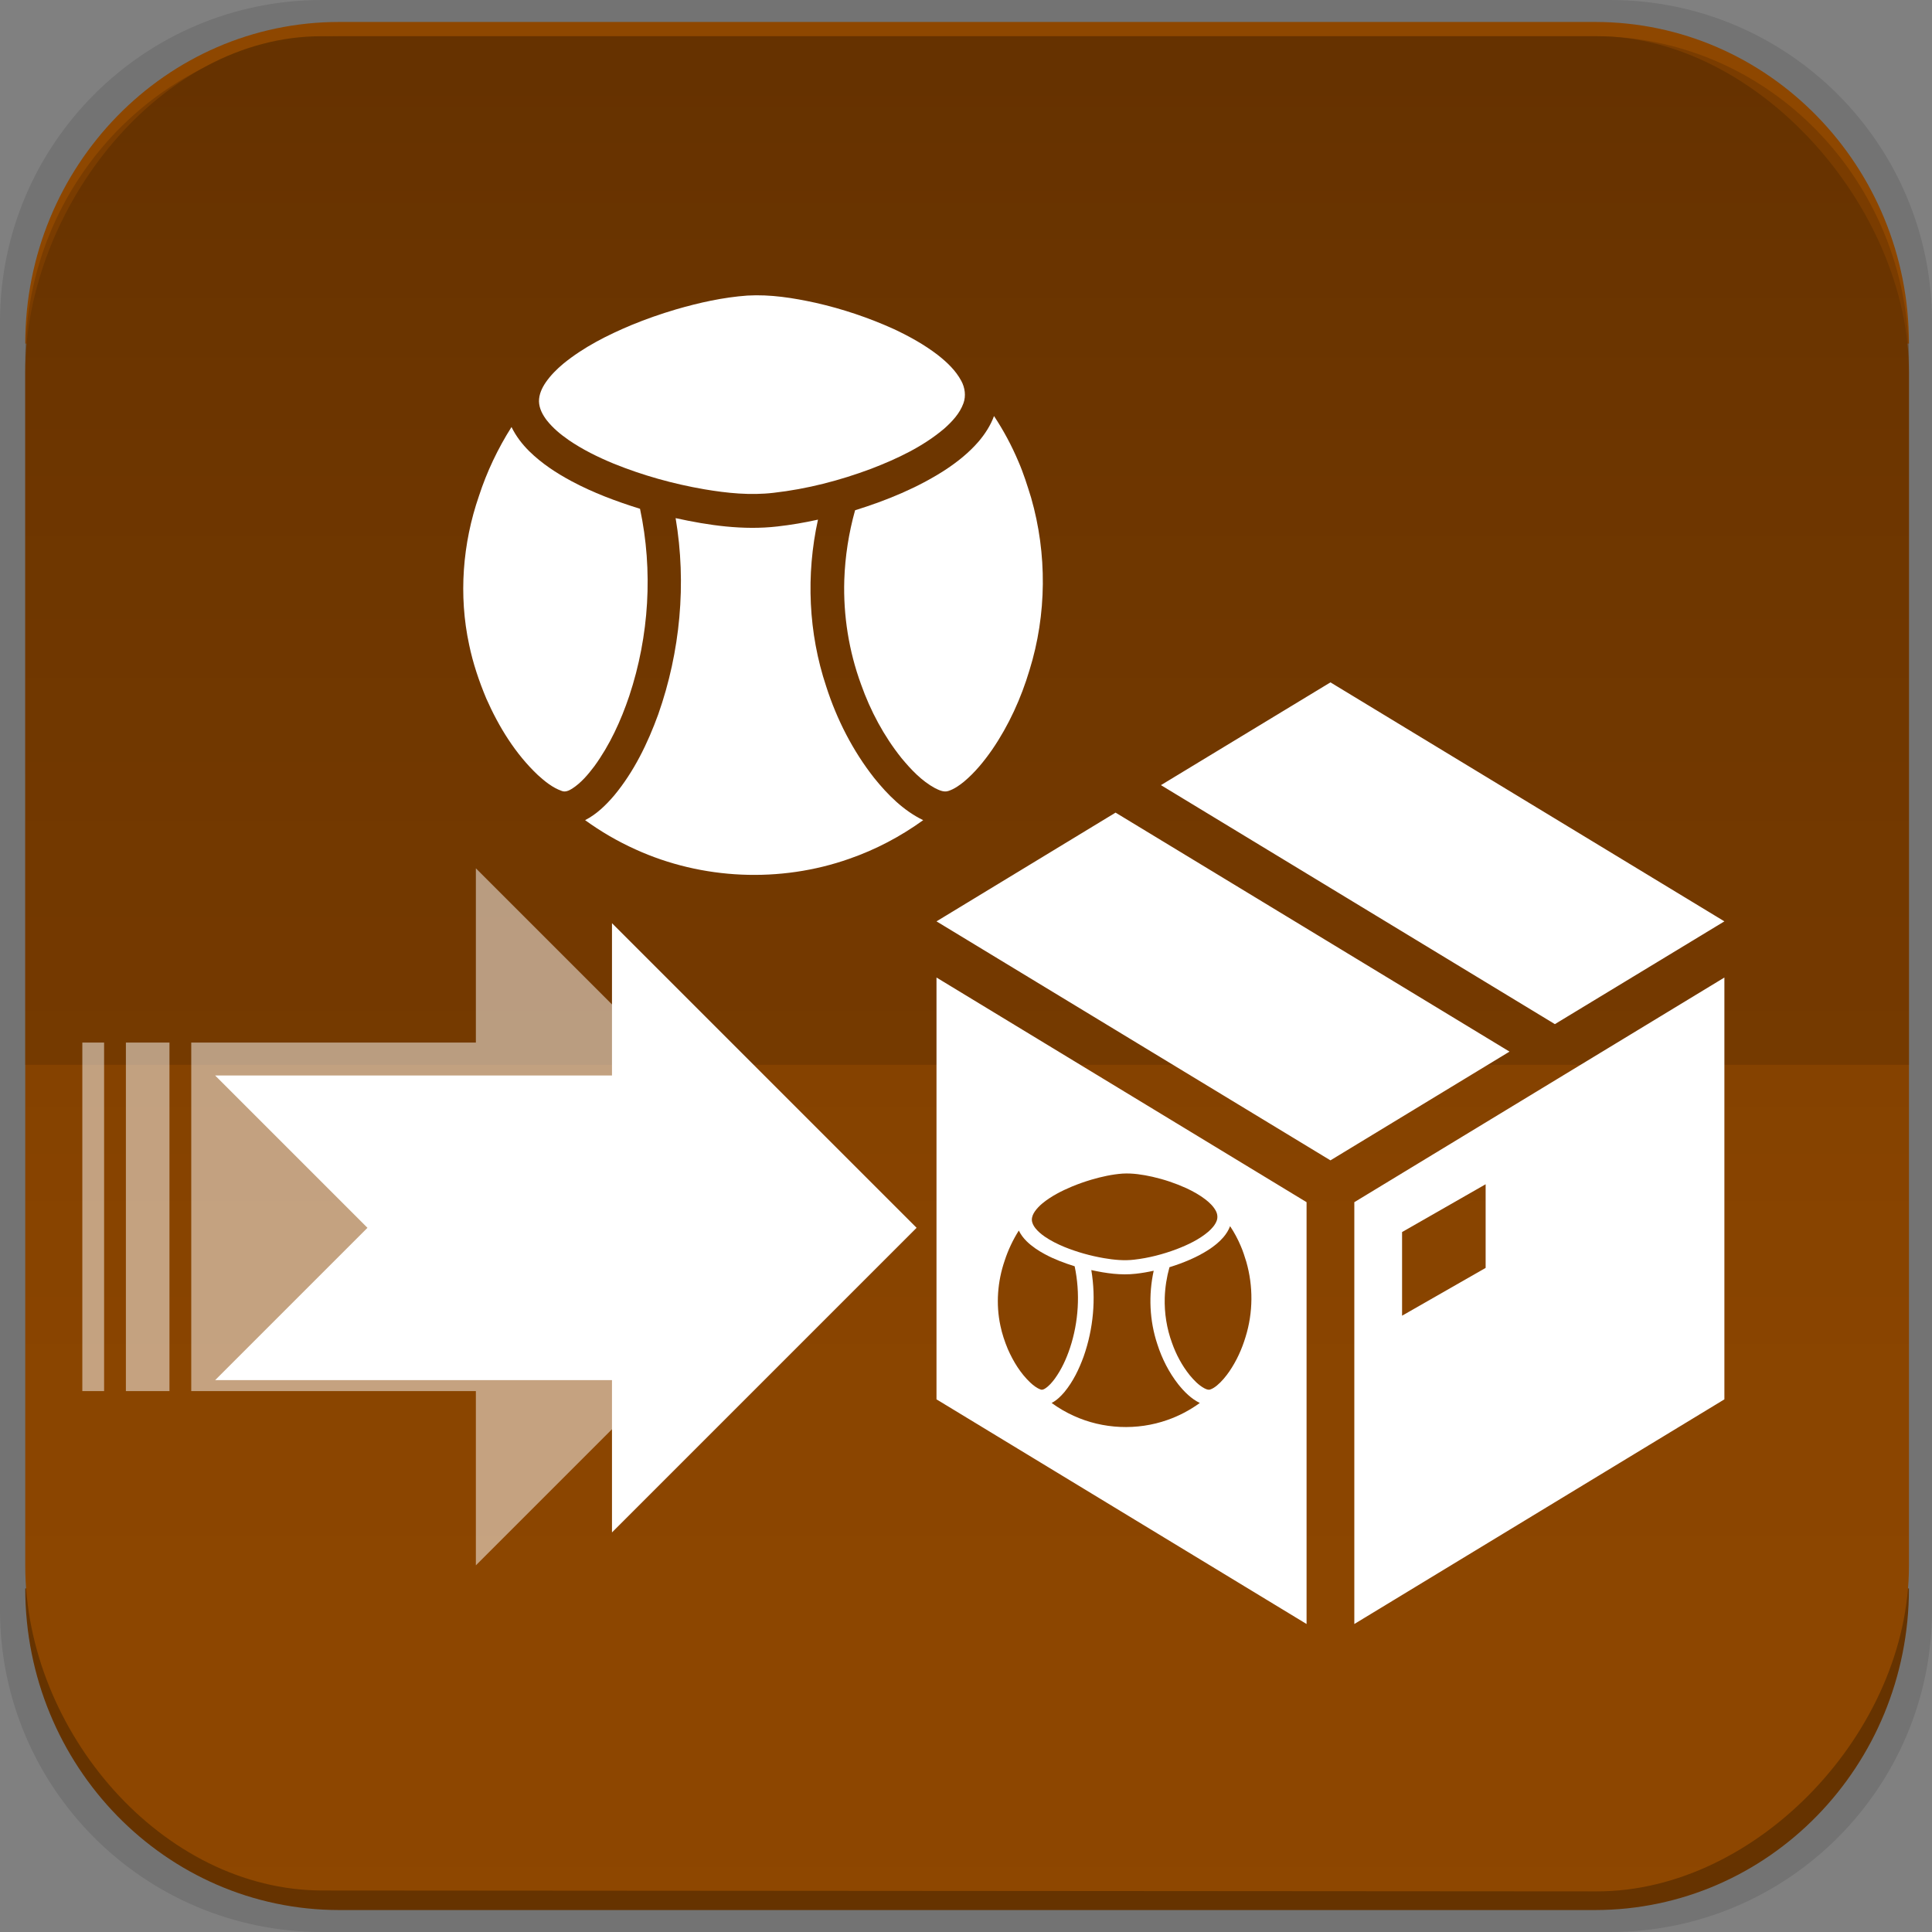 <svg width="1760" height="1760" xmlns="http://www.w3.org/2000/svg" xmlns:xlink="http://www.w3.org/1999/xlink" xml:space="preserve" overflow="hidden"><rect width="100%" height="100%" fill="#808080" stroke="none"/><defs><clipPath id="clip0"><rect x="1275" y="321" width="1760" height="1760"/></clipPath><linearGradient x1="2156" y1="354" x2="2156" y2="2044" gradientUnits="userSpaceOnUse" spreadMethod="reflect" id="fill1"><stop offset="0" stop-color="#663300"/><stop offset="0.026" stop-color="#673300"/><stop offset="0.051" stop-color="#693400"/><stop offset="0.077" stop-color="#6B3500"/><stop offset="0.103" stop-color="#6D3600"/><stop offset="0.128" stop-color="#6F3700"/><stop offset="0.154" stop-color="#703800"/><stop offset="0.179" stop-color="#723900"/><stop offset="0.205" stop-color="#733900"/><stop offset="0.231" stop-color="#753A00"/><stop offset="0.256" stop-color="#773B00"/><stop offset="0.282" stop-color="#783C00"/><stop offset="0.308" stop-color="#793C00"/><stop offset="0.333" stop-color="#7B3D00"/><stop offset="0.359" stop-color="#7C3E00"/><stop offset="0.385" stop-color="#7D3E00"/><stop offset="0.41" stop-color="#7F3F00"/><stop offset="0.436" stop-color="#804000"/><stop offset="0.462" stop-color="#814000"/><stop offset="0.487" stop-color="#824100"/><stop offset="0.513" stop-color="#834100"/><stop offset="0.538" stop-color="#844200"/><stop offset="0.564" stop-color="#854200"/><stop offset="0.59" stop-color="#864300"/><stop offset="0.615" stop-color="#874300"/><stop offset="0.641" stop-color="#884400"/><stop offset="0.667" stop-color="#884400"/><stop offset="0.692" stop-color="#894400"/><stop offset="0.718" stop-color="#8A4500"/><stop offset="0.744" stop-color="#8A4500"/><stop offset="0.769" stop-color="#8B4500"/><stop offset="0.795" stop-color="#8B4500"/><stop offset="0.821" stop-color="#8C4600"/><stop offset="0.846" stop-color="#8C4600"/><stop offset="0.872" stop-color="#8D4600"/><stop offset="0.897" stop-color="#8D4600"/><stop offset="0.923" stop-color="#8D4600"/><stop offset="0.949" stop-color="#8D4600"/><stop offset="0.974" stop-color="#8D4600"/><stop offset="1" stop-color="#8E4700"/></linearGradient><clipPath id="clip2"><rect x="1964" y="849" width="1045" height="1046"/></clipPath><clipPath id="clip3"><rect x="1964" y="849" width="1045" height="1046"/></clipPath><clipPath id="clip4"><rect x="1964" y="849" width="1045" height="1046"/></clipPath></defs><g clip-path="url(#clip0)" transform="translate(-1275 -321)"><path d="M1275 614.339C1275 452.332 1406.33 321 1568.34 321L2741.66 321C2903.67 321 3035 452.332 3035 614.339L3035 1787.66C3035 1949.67 2903.67 2081 2741.66 2081L1568.34 2081C1406.33 2081 1275 1949.67 1275 1787.66Z" fill="#000000" fill-rule="evenodd" fill-opacity="0.102"/><path d="M1298 1768 3014 1768C3014 1929.82 2885.95 2061 2727.99 2061L1584.01 2061C1426.05 2061 1298 1929.82 1298 1768Z" fill="#663300" fill-rule="evenodd"/><path d="M1298 634C1298 472.18 1426.05 341 1584.01 341L2727.99 341C2885.95 341 3014 472.18 3014 634L1298 634Z" fill="#8E4700" fill-rule="evenodd"/><path d="M1298 660.308C1298 510.187 1421.42 354 1567.73 354L2729.86 354C2876.18 354 3014 510.187 3014 660.308L3014 1747.55C3014 1897.67 2876.18 2044 2729.86 2044L1568.94 2043.19C1422.63 2043.19 1298 1897.67 1298 1747.55L1298 660.308Z" fill="url(#fill1)" fill-rule="evenodd"/><path d="M1298 648C1298 485.628 1426.05 354 1584.01 354L2727.99 354C2885.95 354 3014 485.628 3014 648L1298 648Z" fill="#663300" fill-rule="evenodd" fill-opacity="0.502"/><rect x="1298" y="648" width="1716" height="643" fill="#663300" fill-opacity="0.502"/><g clip-path="url(#clip2)"><g clip-path="url(#clip3)"><g clip-path="url(#clip4)"><path d="M326.25 212.062 163.125 311.025 522 528.525 685.125 429.562Z" fill="#FFFFFF" transform="matrix(1 0 0 1.001 1965 849)"/><path d="M880.875 311.025 522 93.525 367.575 187.05 726.45 404.55Z" fill="#FFFFFF" transform="matrix(1 0 0 1.001 1965 849)"/><path d="M163.125 398.025 163.125 746.025 500.25 950.475 500.25 566.587 163.125 362.137Z" fill="#FFFFFF" transform="matrix(1 0 0 1.001 1965 849)"/><path d="M663.375 626.4 587.25 669.9 587.25 593.775 663.375 550.275 663.375 626.4ZM543.75 566.587 543.75 950.475 880.875 746.025 880.875 362.137 543.75 566.587Z" fill="#FFFFFF" transform="matrix(1 0 0 1.001 1965 849)"/></g></g></g><path d="M1350 1270.75 1369.84 1270.75 1369.84 1588.25 1350 1588.25ZM1389.69 1270.75 1429.38 1270.75 1429.38 1588.25 1389.69 1588.25ZM1449.22 1270.75 1708.5 1270.75 1708.5 1112 2026 1429.5 1708.5 1747 1708.5 1588.25 1449.22 1588.25Z" fill="#FFFFFF" fill-rule="evenodd" fill-opacity="0.502"/><path d="M1471 1300.75 1832.5 1300.75 1832.5 1162 2110 1439.5 1832.5 1717 1832.5 1578.25 1471 1578.25 1609.75 1439.5Z" fill="#FFFFFF" fill-rule="evenodd"/><path d="M2297.68 1390.11C2306.81 1389.58 2315.91 1391.05 2324.8 1393 2335.47 1395.42 2345.9 1398.93 2355.87 1403.46 2361.96 1406.34 2367.91 1409.62 2373.25 1413.75 2376.89 1416.61 2380.36 1419.9 2382.57 1424.03 2384.03 1426.72 2384.48 1430.02 2383.43 1432.92 2381.97 1436.97 2378.95 1440.2 2375.81 1443 2367.32 1450.21 2357.13 1455 2346.83 1458.97 2334.36 1463.65 2321.36 1467.03 2308.12 1468.53 2298.94 1469.62 2289.68 1468.68 2280.62 1467.14 2268.28 1465 2256.15 1461.62 2244.54 1456.9 2238.34 1454.32 2232.26 1451.33 2226.71 1447.51 2223.53 1445.29 2220.5 1442.77 2218.09 1439.71 2216.45 1437.55 2215.07 1435.01 2215 1432.23 2214.95 1429.47 2216.15 1426.88 2217.67 1424.65 2219.62 1421.82 2222.07 1419.35 2224.7 1417.16 2232.77 1410.57 2242.15 1405.84 2251.7 1401.83 2257.44 1399.46 2263.32 1397.41 2269.27 1395.64 2278.54 1392.93 2288.04 1390.81 2297.68 1390.11Z" fill="#874300" fill-rule="evenodd"/><path d="M2395.58 1438C2399.36 1443.68 2402.6 1449.72 2405.26 1456 2407.32 1460.68 2408.83 1465.57 2410.35 1470.45 2416.74 1492.67 2416.57 1516.77 2409.69 1538.85 2406.35 1550 2401.47 1560.73 2394.9 1570.34 2391.65 1575 2388.02 1579.46 2383.64 1583.11 2381.77 1584.63 2379.74 1586.06 2377.43 1586.81 2375.6 1587.4 2373.76 1586.49 2372.15 1585.7 2366.83 1582.83 2362.61 1578.34 2358.78 1573.73 2351.8 1565.02 2346.45 1555.03 2342.72 1544.5 2337.87 1531.31 2335.62 1517.17 2336.05 1503.11 2336.37 1493.74 2337.82 1484.42 2340.35 1475.4 2352.88 1471.49 2365.19 1466.5 2376.25 1459.34 2381.08 1456.17 2385.64 1452.53 2389.43 1448.15 2392.01 1445.13 2394.21 1441.74 2395.58 1438Z" fill="#874300" fill-rule="evenodd"/><path d="M2190.21 1469.45C2193.34 1459.8 2197.7 1450.57 2203.11 1442 2204.85 1445.6 2207.3 1448.83 2210.13 1451.64 2215.02 1456.47 2220.79 1460.28 2226.8 1463.52 2235.43 1468.18 2244.65 1471.62 2253.98 1474.54 2259.18 1499.15 2257.6 1525.12 2249.72 1548.98 2246.4 1558.89 2242.01 1568.54 2235.86 1577.01 2233.35 1580.35 2230.6 1583.62 2227.08 1585.9 2225.86 1586.66 2224.39 1587.38 2222.96 1586.78 2219.36 1585.5 2216.33 1583.02 2213.54 1580.47 2204.61 1572 2198.08 1561.28 2193.13 1550.05 2190.25 1543.13 2187.84 1535.99 2186.33 1528.64 2182.13 1509.04 2183.72 1488.35 2190.21 1469.45Z" fill="#874300" fill-rule="evenodd"/><path d="M2269.15 1478C2282.43 1480.93 2296.14 1482.91 2309.74 1481.34 2315.2 1480.73 2320.63 1479.8 2325.99 1478.6 2321.15 1500.66 2322.15 1524.06 2329.29 1545.49 2333.51 1558.72 2339.91 1571.29 2348.46 1582.2 2353.88 1588.94 2360.17 1595.27 2368 1599.07 2358.96 1605.62 2349 1610.9 2338.48 1614.55 2310.94 1624.3 2279.73 1622.96 2253.13 1610.78 2246.05 1607.59 2239.3 1603.63 2233 1599.06 2237.57 1596.73 2241.3 1593.05 2244.62 1589.17 2252.53 1579.61 2258.01 1568.24 2262.23 1556.59 2271 1531.54 2273.56 1504.22 2269.15 1478Z" fill="#874300" fill-rule="evenodd"/><path d="M1955.83 590.25C1976.78 589.037 1997.68 592.4 2018.08 596.864 2042.59 602.415 2066.53 610.47 2089.43 620.847 2103.41 627.432 2117.05 634.941 2129.33 644.409 2137.68 650.972 2145.65 658.495 2150.71 667.978 2154.06 674.134 2155.09 681.68 2152.68 688.346 2149.34 697.622 2142.41 705.005 2135.19 711.428 2115.7 727.946 2092.3 738.921 2068.66 748.019 2040.02 758.75 2010.18 766.488 1979.78 769.925 1958.72 772.416 1937.46 770.258 1916.65 766.732 1888.33 761.847 1860.47 754.087 1833.83 743.274 1819.58 737.369 1805.63 730.51 1792.88 721.752 1785.58 716.668 1778.63 710.91 1773.1 703.882 1769.32 698.945 1766.17 693.121 1766 686.757 1765.89 680.438 1768.65 674.496 1772.12 669.382 1776.61 662.893 1782.23 657.254 1788.28 652.228 1806.8 637.129 1828.34 626.294 1850.26 617.1 1863.44 611.668 1876.93 606.967 1890.6 602.917 1911.89 596.716 1933.68 591.861 1955.83 590.25Z" fill="#FFFFFF" fill-rule="evenodd"/><path d="M2180.52 700C2189.17 713.037 2196.59 726.893 2202.69 741.325 2207.4 752.067 2210.87 763.289 2214.34 774.482 2228.98 825.487 2228.59 880.793 2212.84 931.488 2205.19 957.076 2194.01 981.696 2178.94 1003.75 2171.5 1014.46 2163.18 1024.7 2153.15 1033.08 2148.86 1036.56 2144.22 1039.84 2138.93 1041.56 2134.73 1042.93 2130.52 1040.82 2126.82 1039.01 2114.64 1032.42 2104.97 1022.12 2096.2 1011.55 2080.21 991.539 2067.95 968.608 2059.4 944.459 2048.29 914.172 2043.13 881.716 2044.12 849.458 2044.84 827.951 2048.16 806.54 2053.96 785.837 2082.67 776.88 2110.88 765.422 2136.22 748.991 2147.28 741.716 2157.73 733.342 2166.42 723.293 2172.32 716.365 2177.37 708.595 2180.52 700Z" fill="#FFFFFF" fill-rule="evenodd"/><path d="M1711.3 772.844C1718.49 750.759 1728.54 729.611 1740.97 710 1744.99 718.243 1750.63 725.63 1757.14 732.063 1768.38 743.121 1781.67 751.852 1795.51 759.275 1815.37 769.934 1836.57 777.808 1858.04 784.5 1870.02 840.852 1866.38 900.321 1848.25 954.952 1840.6 977.643 1830.5 999.744 1816.35 1019.13 1810.58 1026.76 1804.25 1034.27 1796.13 1039.48 1793.34 1041.22 1789.94 1042.87 1786.65 1041.49 1778.37 1038.56 1771.4 1032.89 1764.97 1027.05 1744.43 1007.65 1729.4 983.102 1718.02 957.397 1711.39 941.56 1705.85 925.206 1702.37 908.365 1692.69 863.499 1696.35 816.129 1711.3 772.844Z" fill="#FFFFFF" fill-rule="evenodd"/><path d="M1890.47 793C1920.78 799.648 1952.06 804.154 1983.09 800.601 1995.54 799.198 2007.92 797.092 2020.16 794.374 2009.12 844.501 2011.39 897.68 2027.67 946.389 2037.32 976.461 2051.92 1005.03 2071.43 1029.81 2083.78 1045.14 2098.14 1059.52 2116 1068.15 2095.38 1083.04 2072.66 1095.03 2048.66 1103.34 1985.81 1125.5 1914.61 1122.46 1853.93 1094.78 1837.77 1087.52 1822.38 1078.53 1808 1068.13 1818.42 1062.84 1826.95 1054.49 1834.5 1045.65 1852.55 1023.92 1865.07 998.089 1874.69 971.607 1894.7 914.684 1900.55 852.597 1890.47 793Z" fill="#FFFFFF" fill-rule="evenodd"/></g></svg>
